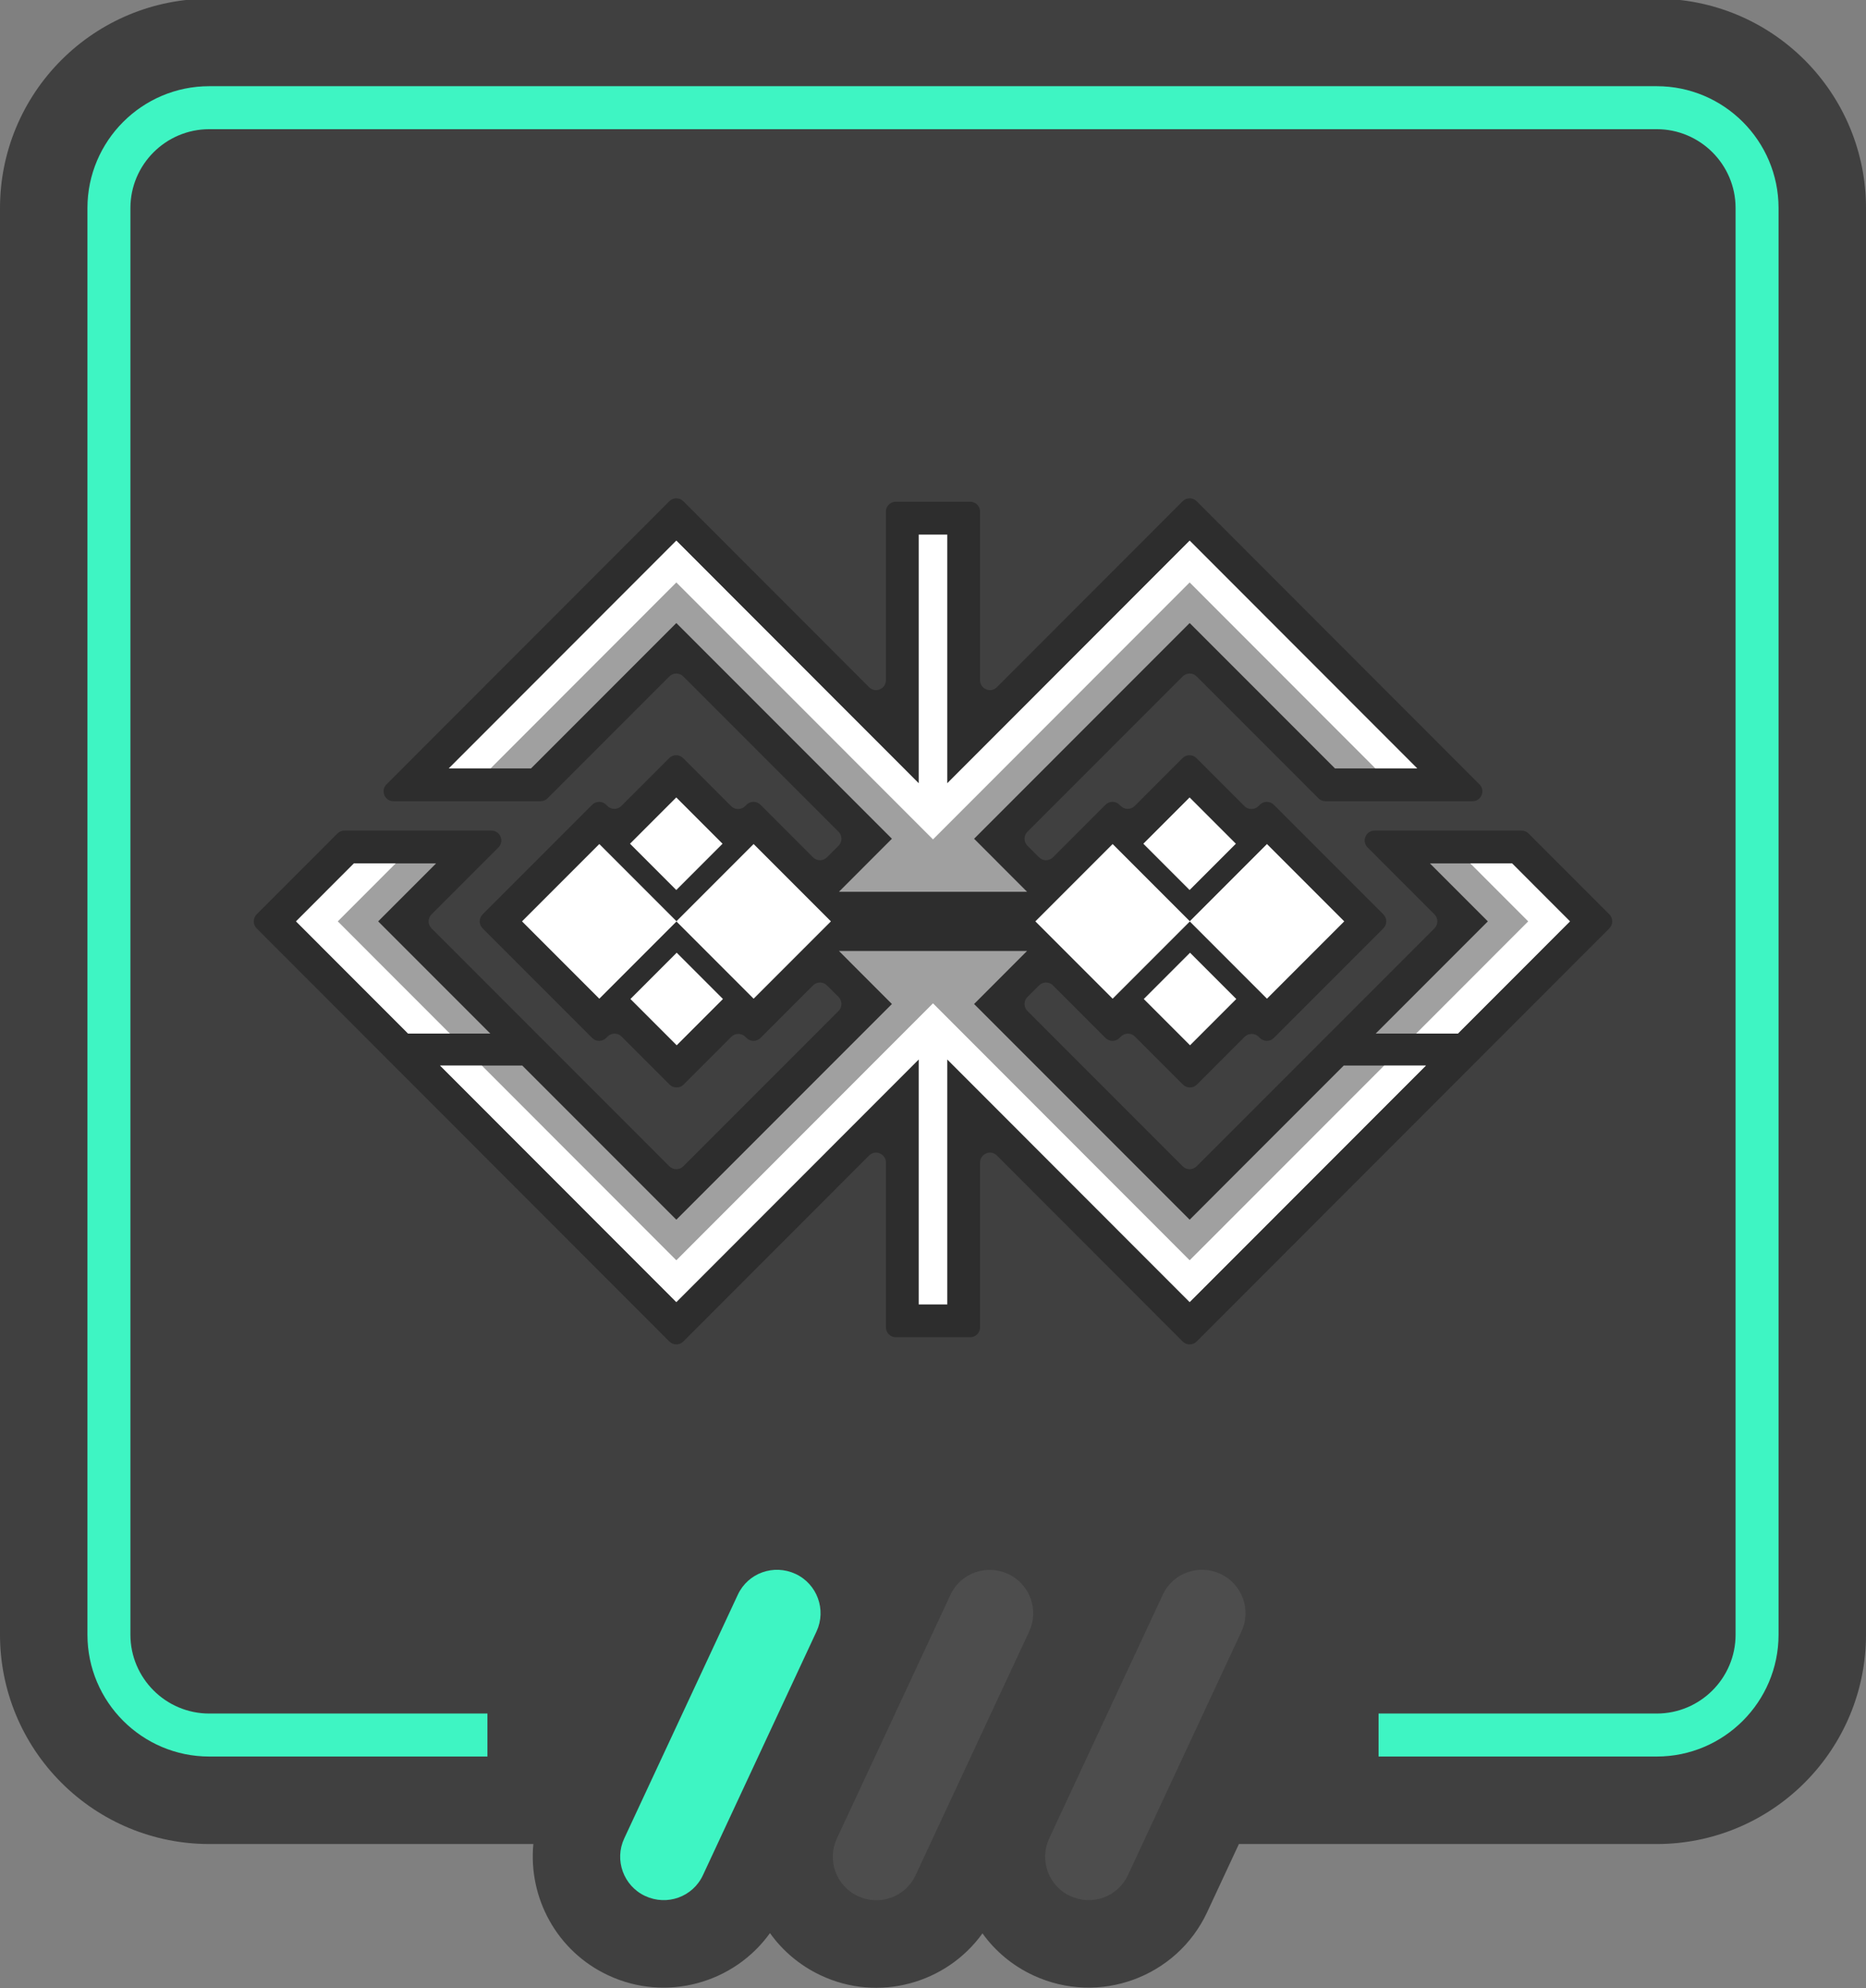 <?xml version="1.0" encoding="UTF-8"?>
<!DOCTYPE svg PUBLIC "-//W3C//DTD SVG 1.1//EN" "http://www.w3.org/Graphics/SVG/1.1/DTD/svg11.dtd">
<!-- Creator: CorelDRAW Home & Student 2018 -->
<svg xmlns="http://www.w3.org/2000/svg" xml:space="preserve" width="84.667mm" height="90.17mm" version="1.1" style="shape-rendering:geometricPrecision; text-rendering:geometricPrecision; image-rendering:optimizeQuality; fill-rule:evenodd; clip-rule:evenodd"
viewBox="0 0 8466.66 9016.98"
 xmlns:xlink="http://www.w3.org/1999/xlink">
 <rect x="0" y="0" width="8466.66" height="9016.98" fill="#808080" stroke="none"/>
 <defs>
  <style type="text/css">
   <![CDATA[
    .fil1 {fill:#3EF5C3}
    .fil2 {fill:#4D4D4D}
    .fil6 {fill:white}
    .fil3 {fill:#3EF5C3;fill-rule:nonzero}
    .fil4 {fill:black;fill-opacity:0.302}
    .fil0 {fill:black;fill-opacity:0.502}
    .fil5 {fill:white;fill-opacity:0.549}
   ]]>
  </style>
 </defs>
 <g id="Capa_x0020_1">
  <g id="_933558640">
   <path class="fil0" d="M7517.53 -5.84c252.05,0 492.72,100.15 670.85,278.29 178.15,178.13 278.29,418.81 278.29,670.85l0 6470c0,252.04 -100.14,492.72 -278.29,670.85 -178.13,178.14 -418.8,278.29 -670.85,278.29l-1896.22 0 -144.11 309.05c-137.91,295.75 -490.51,424.15 -786.63,287.47l-1.42 -0.65c-95.61,-44.13 -173.84,-110.74 -231.38,-190.68 -163.36,227.2 -471.46,314.02 -733.64,190.31l-1.41 -0.66c-94.64,-44.66 -172.11,-111.29 -229.13,-190.97 -162.71,227.04 -470.04,314.06 -732.2,192.21l-1.41 -0.66c-233.82,-108.67 -363.42,-352.08 -339.95,-595.42l-1470.89 0c-252.05,0 -492.73,-100.15 -670.86,-278.29 -178.14,-178.14 -278.28,-418.82 -278.28,-670.85l0 -6470c0,-252.03 100.14,-492.71 278.28,-670.85 178.13,-178.14 418.81,-278.29 670.86,-278.29l6568.39 0z"/>
   <path class="fil1" d="M3347.66 7231.91l-515.41 1105.31c-45.7,98 -3.08,215.11 94.93,260.82 98.83,46.08 215.98,4.91 262.23,-94.28l515.42 -1105.3c45.7,-98.01 3.07,-215.12 -94.93,-260.82 -98.84,-46.09 -215.99,-4.92 -262.24,94.27z"/>
   <path class="fil2" d="M4312.48 7232.3l-515.42 1105.3c-45.7,98.01 -3.07,215.12 94.94,260.83 98.83,46.08 215.98,4.91 262.23,-94.28l515.41 -1105.3c45.7,-98.01 3.08,-215.12 -94.93,-260.82 -98.83,-46.09 -215.98,-4.92 -262.23,94.27z"/>
   <path class="fil2" d="M5275.86 7231.91l-515.41 1105.31c-45.7,98 -3.08,215.11 94.93,260.82 98.83,46.08 215.98,4.91 262.24,-94.28l515.41 -1105.3c45.7,-98.01 3.07,-215.12 -94.93,-260.82 -98.84,-46.09 -215.99,-4.92 -262.24,94.27z"/>
   <path class="fil3" d="M7517.5 390.89c152.07,0 290.36,62.13 390.32,162.08 99.95,99.95 162.08,238.25 162.08,390.32l0 6469.96c0,152.07 -62.13,290.37 -162.08,390.32 -99.96,99.95 -238.25,162.08 -390.32,162.08l-1262.47 0 0 -194.96 1262.47 0c98.39,0 187.94,-40.3 252.54,-104.89 64.6,-64.6 104.89,-154.16 104.89,-252.55l0 -6469.96c0,-98.39 -40.29,-187.95 -104.89,-252.54 -64.6,-64.6 -154.15,-104.9 -252.54,-104.9l-6568.36 0c-98.4,0 -187.95,40.3 -252.55,104.9 -64.6,64.59 -104.89,154.15 -104.89,252.54l0 6469.96c0,98.39 40.29,187.95 104.89,252.55 64.6,64.59 154.15,104.89 252.55,104.89l1262.46 0 0 194.96 -1262.46 0c-152.08,0 -290.37,-62.13 -390.32,-162.08 -99.96,-99.95 -162.08,-238.25 -162.08,-390.32l0 -6469.96c0,-152.07 62.12,-290.37 162.08,-390.32 99.95,-99.95 238.24,-162.08 390.32,-162.08l6568.36 0z"/>
   <g>
    <path class="fil4" d="M6508.78 4146.65l-303.56 -303.56c-13.06,-13.06 -16.77,-31.68 -9.7,-48.75 7.07,-17.07 22.85,-27.61 41.33,-27.61l667.07 0c12.33,0 22.93,4.39 31.64,13.11l366.61 366.82c17.4,17.41 17.4,45.82 0,63.24l-473.07 473.33 -1399.55 1400.32c-17.43,17.44 -45.85,17.44 -63.28,0l-842.97 -843.43c-13.06,-13.07 -31.68,-16.77 -48.75,-9.71 -17.08,7.08 -27.62,22.86 -27.62,41.33l0 747.6c0,24.64 -20.09,44.73 -44.73,44.73l-337.78 0c-24.63,0 -44.73,-20.09 -44.73,-44.73l0 -747.59c0,-18.47 -10.54,-34.25 -27.62,-41.33 -17.07,-7.06 -35.69,-3.36 -48.75,9.71l-842.95 843.42c-17.43,17.44 -45.85,17.44 -63.28,0l-1399.55 -1400.32 -473.07 -473.33c-17.4,-17.42 -17.4,-45.83 0,-63.24l366.61 -366.82c8.71,-8.72 19.32,-13.11 31.64,-13.11l667.07 0c18.48,0 34.26,10.54 41.33,27.61 7.07,17.07 3.36,35.69 -9.7,48.75l-303.56 303.56c-17.41,17.41 -17.41,45.84 0,63.26l473.33 473.32 152.59 152.59 453.32 453.33c17.42,17.42 45.84,17.42 63.26,0l704.56 -704.56c17.42,-17.42 17.42,-45.82 0.01,-63.25l-52.7 -52.74c-17.42,-17.42 -45.85,-17.43 -63.27,-0.01l-238.53 238.53c-17.41,17.41 -45.84,17.41 -63.26,0l-5.49 -5.5c-17.42,-17.41 -45.84,-17.41 -63.26,0l-216.89 216.9c-17.42,17.41 -45.84,17.41 -63.26,0l-218.06 -218.07c-17.42,-17.41 -45.85,-17.41 -63.26,0l-6.67 6.67c-17.41,17.41 -45.84,17.41 -63.26,0l-497.2 -497.21c-17.41,-17.42 -17.41,-45.85 0,-63.26l497.2 -497.23c17.42,-17.42 45.84,-17.42 63.26,0l5.72 5.71c17.41,17.42 45.84,17.42 63.25,0l217.1 -217.09c17.41,-17.42 45.84,-17.42 63.25,0l217.85 217.84c17.41,17.42 45.84,17.42 63.26,0l6.46 -6.46c17.42,-17.42 45.85,-17.42 63.26,0l238.53 238.53c17.42,17.43 45.85,17.42 63.27,-0.01l52.7 -52.74c17.41,-17.42 17.41,-45.83 -0.01,-63.24l-704.56 -704.56c-17.42,-17.41 -45.84,-17.41 -63.26,0l-552.86 552.87c-8.71,8.7 -19.32,13.1 -31.63,13.1l-667.19 0c-18.47,0 -34.24,-10.53 -41.32,-27.6 -7.08,-17.07 -3.38,-35.68 9.69,-48.75l1283.3 -1284.03c17.43,-17.43 45.85,-17.43 63.28,0l842.95 843.42c13.06,13.07 31.68,16.77 48.75,9.71 17.08,-7.07 27.62,-22.85 27.62,-41.33l0 -764.72c0,-24.63 20.1,-44.73 44.73,-44.73l337.78 0c24.64,0 44.73,20.1 44.73,44.73l0 764.73c0,18.48 10.54,34.26 27.62,41.33 17.07,7.06 35.69,3.36 48.75,-9.71l842.97 -843.43c17.43,-17.43 45.85,-17.43 63.28,0l1283.3 1284.03c13.07,13.07 16.77,31.68 9.69,48.75 -7.08,17.07 -22.85,27.6 -41.32,27.6l-667.2 0c-12.31,0 -22.92,-4.4 -31.63,-13.1l-552.85 -552.87c-17.42,-17.41 -45.84,-17.41 -63.26,0l-704.55 704.57c-17.42,17.41 -17.42,45.83 0,63.24l52.69 52.73c17.43,17.43 45.85,17.43 63.27,0l238.52 -238.52c17.41,-17.42 45.84,-17.42 63.26,0l5.71 5.71c17.42,17.42 45.84,17.42 63.26,0l217.09 -217.09c17.42,-17.42 45.84,-17.42 63.26,0l217.83 217.84c17.42,17.42 45.83,17.42 63.26,0l6.47 -6.46c17.41,-17.42 45.84,-17.42 63.26,0l497.21 497.23c17.41,17.41 17.41,45.84 0,63.26l-497.21 497.21c-17.42,17.41 -45.85,17.41 -63.26,0l-5.5 -5.5c-17.41,-17.41 -45.84,-17.41 -63.26,0l-216.88 216.9c-17.41,17.41 -45.83,17.41 -63.26,0l-218.06 -218.07c-17.42,-17.41 -45.84,-17.41 -63.26,0l-6.66 6.67c-17.42,17.41 -45.85,17.41 -63.26,0l-238.53 -238.53c-17.42,-17.42 -45.85,-17.41 -63.26,0.01l-52.71 52.74c-17.42,17.43 -17.41,45.83 0.01,63.25l704.56 704.56c17.42,17.42 45.84,17.42 63.26,0l453.32 -453.33 -0.01 0 625.93 -625.91c17.41,-17.42 17.41,-45.85 0,-63.26z"/>
    <g>
     <g>
      <polygon class="fil5" points="2409.51,3484.59 3068.73,2825.37 4046.9,3803.55 3806.52,4044.07 4660.12,4044.07 4419.74,3803.55 5397.91,2825.37 6057.12,3484.59 6430.13,3484.59 5397.91,2451.79 4233.31,3617.02 3068.73,2451.79 2036.5,3484.59 "/>
      <polygon class="fil5" points="4046.9,4553 3068.73,5531.17 2369.57,4832.01 1996.58,4832.01 3068.73,5904.76 4233.31,4739.52 5397.91,5904.76 6470.06,4832.01 6097.07,4832.01 5397.91,5531.17 4419.74,4553 4660.12,4312.48 3806.52,4312.48 "/>
      <polygon class="fil5" points="2224.61,4687.05 1715.84,4178.27 1978.61,3915.5 1605.83,3915.5 1343.21,4178.27 1851.7,4687.05 "/>
      <polygon class="fil5" points="6860.8,3915.5 6488.03,3915.5 6750.8,4178.27 6242.03,4687.05 6614.94,4687.05 7123.43,4178.27 "/>
     </g>
     <g>
      <g>
       <rect class="fil6" transform="matrix(0.142 -0.142 0.142 0.142 3068.73 4178.27)" width="2469.45" height="2469.45"/>
       <rect class="fil6" transform="matrix(0.142 -0.142 0.142 0.142 2368.58 4178.27)" width="2469.45" height="2469.45"/>
       <rect class="fil6" transform="matrix(0.085 -0.085 0.085 0.085 2858.56 3826.23)" width="2469.45" height="2469.45"/>
       <rect class="fil6" transform="matrix(0.085 0.085 0.085 -0.085 2860.48 4530.32)" width="2469.45" height="2469.45"/>
      </g>
      <g>
       <rect class="fil6" transform="matrix(0.142 -0.142 0.142 0.142 5397.91 4178.27)" width="2469.45" height="2469.45"/>
       <rect class="fil6" transform="matrix(0.142 -0.142 0.142 0.142 4697.76 4178.27)" width="2469.45" height="2469.45"/>
       <rect class="fil6" transform="matrix(0.085 -0.085 0.085 0.085 5187.74 3826.23)" width="2469.45" height="2469.45"/>
       <rect class="fil6" transform="matrix(0.085 0.085 0.085 -0.085 5189.66 4530.32)" width="2469.45" height="2469.45"/>
      </g>
      <polygon class="fil6" points="2041.15,4687.05 1532.66,4178.27 1795.29,3915.5 1605.83,3915.5 1343.21,4178.27 1851.7,4687.05 "/>
      <polygon class="fil6" points="2186.03,4832.01 1996.58,4832.01 3068.73,5904.76 4168.47,4804.4 4168.47,5915.3 4298.16,5915.3 4298.16,4804.4 5397.91,5904.76 6470.06,4832.01 6280.61,4832.01 5397.91,5715.2 4328.05,4644.74 4233.32,4549.96 3068.73,5715.2 "/>
      <polygon class="fil6" points="5397.91,2451.79 4298.16,3552.14 4298.16,2424.11 4168.47,2424.11 4168.47,3552.14 3068.73,2451.79 2036.5,3484.59 2225.96,3484.59 3068.73,2641.35 4233.31,3806.59 5397.91,2641.35 6240.68,3484.59 6430.13,3484.59 "/>
      <polygon class="fil6" points="6671.35,3915.5 6933.97,4178.27 6425.48,4687.05 6614.94,4687.05 7123.43,4178.27 6860.8,3915.5 "/>
     </g>
    </g>
   </g>
  </g>
 </g>
</svg>

